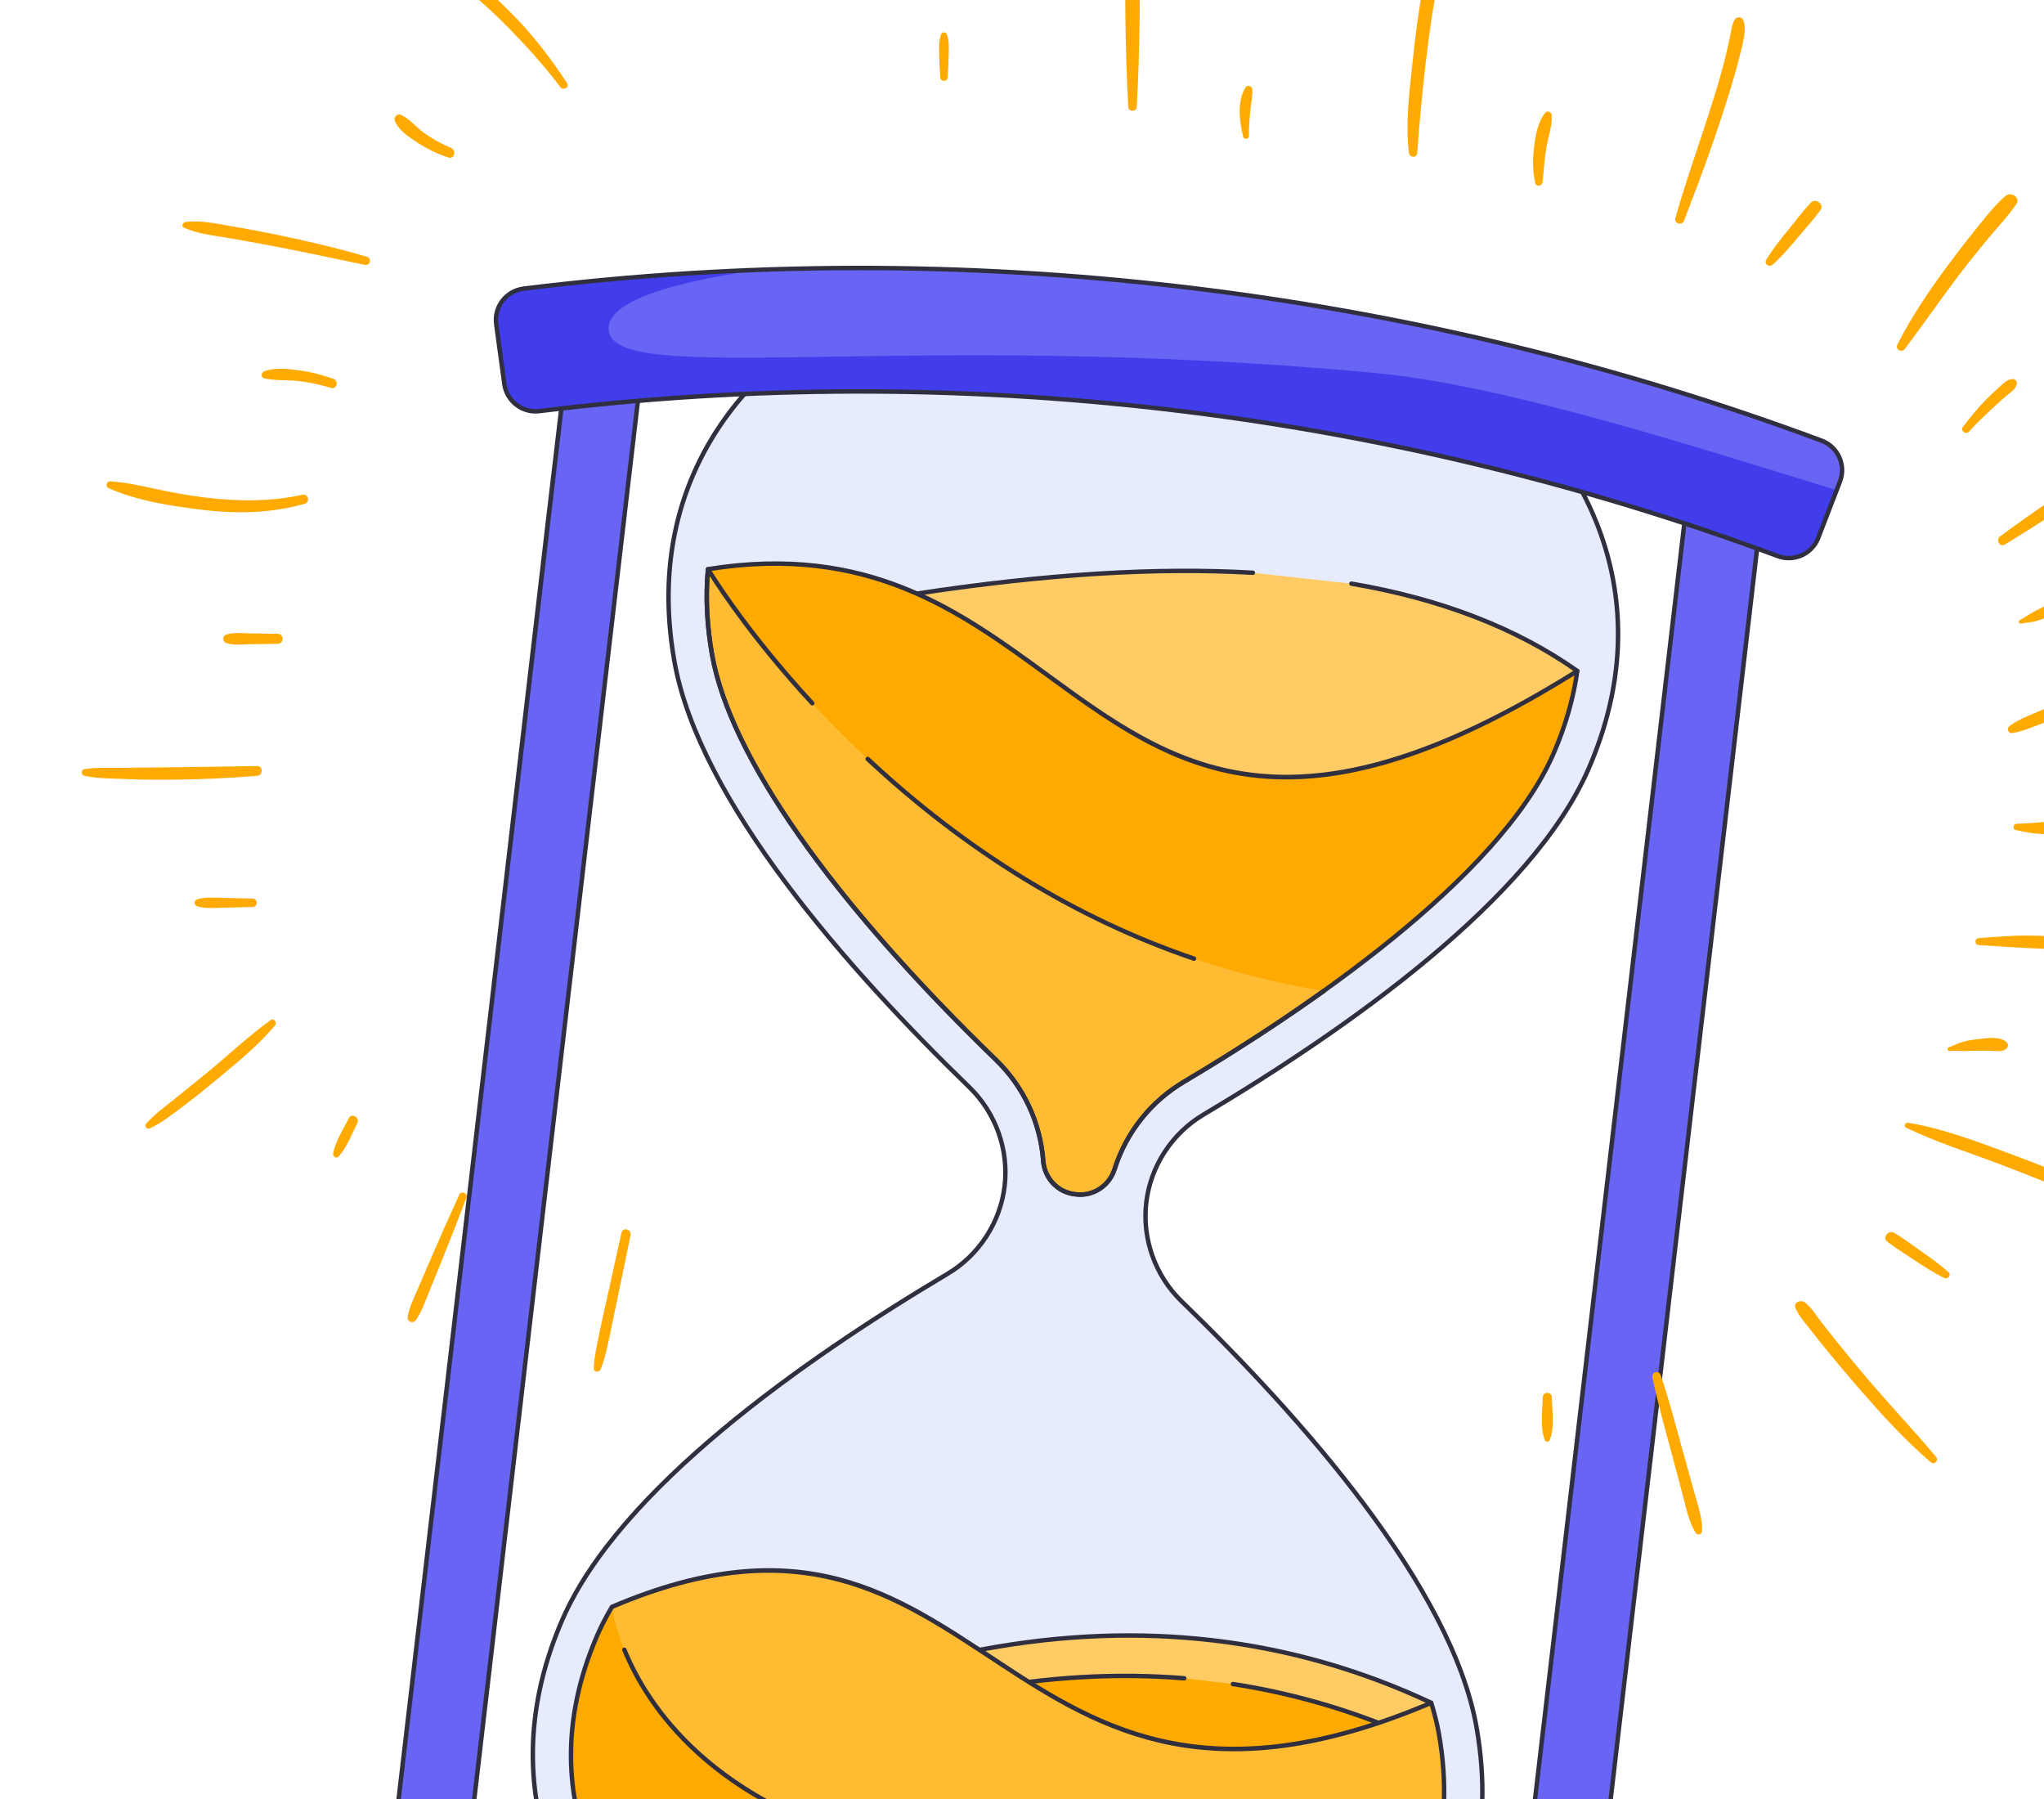 <svg width="100" height="88" viewBox="0 0 100 88" fill="none" xmlns="http://www.w3.org/2000/svg">
<g filter="url(#filter0_d_336_21885)">
<path d="M73.824 94.917L77.475 95.345L86.309 19.904L82.658 19.476L73.824 94.917Z" fill="#6864F4"/>
<path d="M77.474 95.454C77.469 95.454 77.465 95.454 77.461 95.454L73.81 95.026C73.751 95.019 73.708 94.966 73.715 94.906L82.546 19.464C82.553 19.404 82.605 19.361 82.667 19.369C86.51 19.83 86.337 19.769 86.39 19.836C86.445 19.906 86.809 16.431 77.581 95.359C77.578 95.387 77.563 95.413 77.541 95.431C77.521 95.446 77.498 95.454 77.474 95.454ZM73.943 94.823L77.379 95.226L86.185 19.999L82.749 19.597L73.943 94.823Z" fill="#2F2F3F"/>
<path d="M27.808 13.056L18.974 88.499L22.624 88.926L31.458 13.484L27.808 13.056Z" fill="#6864F4"/>
<path d="M18.962 88.606C18.903 88.599 18.86 88.545 18.867 88.486C28.102 9.703 27.64 12.928 27.82 12.947L31.47 13.374C31.529 13.381 31.572 13.435 31.565 13.494C22.298 92.552 22.761 88.956 22.692 89.01C22.624 89.064 22.78 89.038 18.962 88.606ZM19.096 88.403L22.53 88.805L31.337 13.577L27.902 13.175L19.096 88.403Z" fill="#2F2F3F"/>
<path d="M30.148 92.025C30.966 94.206 64.631 98.376 65.787 96.198C65.787 96.198 74.184 91.383 72.233 80.464C70.976 73.442 63.196 64.874 57.805 59.651C56.51 58.398 55.872 56.616 56.081 54.825C56.298 52.97 57.373 51.417 58.871 50.527C65.32 46.693 74.873 40.15 77.718 33.606C82.141 23.434 75.083 16.81 75.083 16.81C74.267 14.635 40.602 10.455 39.446 12.637C39.446 12.637 31.049 17.452 32.998 28.371C34.255 35.395 42.034 43.965 47.424 49.185C50.187 51.858 49.608 56.379 46.36 58.309C39.908 62.145 30.358 68.687 27.513 75.229C23.092 85.401 30.148 92.025 30.148 92.025Z" fill="#E6EBFD"/>
<path d="M61.297 24.017C56.296 23.728 50.758 24.144 44.855 25.038C44.855 25.038 56.894 34.968 57.236 35.034C57.578 35.097 70.915 34.911 70.915 34.911C70.915 34.911 73.613 33.907 73.972 33.809L77.166 28.821C74.066 26.632 70.338 25.266 66.114 24.55" fill="#FFCB64"/>
<path d="M58.178 35.154C57.621 35.154 57.27 35.15 57.216 35.14C56.864 35.073 46.799 26.782 44.785 25.121C44.713 25.061 44.746 24.944 44.838 24.93C51.182 23.969 56.568 23.635 61.303 23.909C61.363 23.912 61.408 23.963 61.405 24.023C61.401 24.083 61.353 24.129 61.291 24.125C56.631 23.856 51.336 24.177 45.111 25.108C49.868 29.031 56.9 34.776 57.267 34.93C57.561 34.975 66.299 34.867 70.894 34.803C71.139 34.712 73.437 33.858 73.902 33.717L77.018 28.849C74.079 26.797 70.405 25.387 66.095 24.656C66.037 24.646 65.997 24.59 66.007 24.531C66.017 24.472 66.074 24.434 66.132 24.442C70.515 25.185 74.249 26.628 77.228 28.732C77.275 28.765 77.288 28.83 77.257 28.879C73.856 34.169 74.076 33.893 73.999 33.914C73.65 34.01 70.978 35.003 70.952 35.013C70.94 35.017 70.928 35.019 70.915 35.019C69.768 35.036 61.113 35.154 58.178 35.154Z" fill="#2F2F3F"/>
<path d="M34.637 23.842C34.52 25.106 34.564 26.504 34.84 28.042C35.724 32.994 40.657 40.028 48.725 47.844C50.082 49.155 50.899 50.932 51.039 52.789C51.102 53.629 51.734 54.316 52.572 54.414L52.659 54.424C53.499 54.523 54.273 53.998 54.529 53.194C55.124 51.316 56.366 49.843 57.915 48.922C63.718 45.473 73.323 39.03 76.005 32.859C76.626 31.428 76.992 30.078 77.166 28.82C53.017 43.968 53.368 20.835 34.637 23.842Z" fill="#FFAA00"/>
<path d="M47.921 76.708L60.302 84.92C60.302 84.92 66.29 83.347 67.427 83.01L70.021 79.295C63.365 76.17 56.043 75.163 47.921 76.708Z" fill="#FFCB64"/>
<path d="M47.861 76.798C47.78 76.745 47.805 76.62 47.901 76.601C55.759 75.108 63.217 75.981 70.067 79.197C70.127 79.225 70.148 79.302 70.11 79.358C67.36 83.28 67.527 83.093 67.458 83.114C66.332 83.448 60.389 85.009 60.329 85.025C60.24 85.048 61.028 85.514 47.861 76.798ZM48.204 76.765L60.321 84.802C60.88 84.655 66.21 83.254 67.36 82.916L69.858 79.339C63.159 76.223 55.875 75.357 48.204 76.765Z" fill="#2F2F3F"/>
<path d="M57.939 78.096C54.669 77.827 51.256 78.013 47.689 78.691L60.07 86.903C60.07 86.903 66.058 85.33 67.195 84.993L69.789 81.279C66.773 79.863 63.621 78.882 60.32 78.376" fill="#FFAA00"/>
<path d="M47.629 78.781C47.548 78.728 47.573 78.603 47.668 78.585C51.183 77.916 54.64 77.716 57.947 77.988C58.007 77.993 58.051 78.045 58.046 78.105C58.041 78.165 57.985 78.209 57.929 78.204C54.725 77.94 51.376 78.123 47.971 78.749L60.089 86.786C60.648 86.639 65.978 85.237 67.128 84.9L69.626 81.322C66.625 79.926 63.489 78.971 60.303 78.483C60.244 78.474 60.203 78.419 60.212 78.359C60.221 78.3 60.276 78.26 60.336 78.269C63.584 78.766 66.779 79.746 69.835 81.18C69.895 81.209 69.916 81.285 69.877 81.341L67.284 85.055C67.27 85.075 67.25 85.09 67.226 85.097C66.1 85.431 60.157 86.992 60.097 87.008C60.007 87.032 60.796 87.497 47.629 78.781Z" fill="#2F2F3F"/>
<path d="M31.434 90.669L31.614 90.841C32.921 91.471 38.947 92.825 48.754 93.973C58.048 95.061 63.115 95.06 64.484 94.79L64.858 94.576C65.078 94.445 69.208 91.952 70.358 86.544C70.867 84.163 70.7 81.472 70.021 79.295C48.642 88.363 48.525 66.666 29.937 74.602C29.66 75.07 29.423 75.527 29.228 75.975C25.41 84.758 31.188 90.432 31.434 90.669Z" fill="#FFBB32"/>
<path d="M31.434 90.669L31.614 90.841C32.921 91.471 38.947 92.825 48.755 93.973C58.048 95.061 63.116 95.06 64.484 94.79L64.858 94.576C65.079 94.445 69.209 91.952 70.358 86.544C61.928 87.448 50.71 88.113 43.587 86.409C30.956 83.385 29.937 74.602 29.937 74.602C29.66 75.07 29.423 75.527 29.228 75.975C25.41 84.758 31.188 90.431 31.434 90.669Z" fill="#FFAA00"/>
<path d="M51.905 87.514C51.177 87.459 47.25 87.397 43.562 86.515C34.754 84.406 31.563 79.485 30.445 76.739C30.422 76.684 30.449 76.621 30.504 76.598C30.559 76.575 30.623 76.602 30.646 76.657C31.748 79.364 34.899 84.217 43.612 86.304C45.84 86.837 48.632 87.171 51.91 87.297C51.969 87.3 52.016 87.35 52.014 87.41C52.011 87.468 51.963 87.514 51.905 87.514Z" fill="#2F2F3F"/>
<path d="M53.886 87.566C53.746 87.563 53.741 87.351 53.889 87.349C56.082 87.379 58.498 87.325 61.071 87.191C61.13 87.188 61.182 87.234 61.185 87.294C61.188 87.353 61.142 87.404 61.083 87.408C58.716 87.531 56.255 87.597 53.886 87.566Z" fill="#2F2F3F"/>
<path d="M61.825 95.049C59.313 95.049 55.105 94.826 48.742 94.081C38.488 92.881 32.766 91.517 31.567 90.939C31.546 90.929 31.558 90.937 31.358 90.748C31.109 90.507 25.298 84.744 29.129 75.932C29.32 75.493 29.56 75.027 29.843 74.548C29.855 74.528 29.873 74.512 29.894 74.503C48.566 66.531 48.657 88.24 69.978 79.196C70.038 79.171 70.105 79.202 70.124 79.263C70.287 79.786 70.414 80.294 70.5 80.774C71.396 85.795 69.819 89.314 68.338 91.381C66.805 93.521 65.103 94.559 64.913 94.671C64.516 94.895 64.536 94.891 64.505 94.897C64.074 94.982 63.206 95.049 61.825 95.049ZM31.677 90.751C32.895 91.327 38.583 92.674 48.767 93.866C57.296 94.865 62.863 94.992 64.445 94.687L64.804 94.483C64.877 94.44 66.629 93.394 68.161 91.255C69.618 89.221 71.169 85.758 70.287 80.812C70.208 80.376 70.096 79.916 69.952 79.442C48.633 88.41 48.459 66.838 30.012 74.689C29.741 75.149 29.511 75.597 29.327 76.019C25.558 84.688 31.256 90.347 31.508 90.592L31.677 90.751Z" fill="#2F2F3F"/>
<path d="M61.825 96.924C53.068 96.924 30.951 93.992 30.056 92.09C29.672 91.714 23.118 85.069 27.413 75.187C30.195 68.787 39.221 62.426 46.303 58.216C47.815 57.318 48.839 55.741 49.043 53.999C49.247 52.257 48.614 50.486 47.351 49.263C41.432 43.533 34.12 35.261 32.891 28.39C31.003 17.82 38.855 12.866 39.365 12.558C39.789 11.905 42.696 11.747 48.008 12.088C58.005 12.73 74.406 15.114 75.174 16.747C75.558 17.123 82.112 23.768 77.818 33.65C75.035 40.05 66.009 46.411 58.927 50.62C57.416 51.519 56.391 53.095 56.187 54.837C55.983 56.58 56.616 58.35 57.879 59.574C63.797 65.303 71.11 73.575 72.339 80.446C74.227 91.017 66.375 95.97 65.866 96.278C65.586 96.708 64.232 96.924 61.825 96.924ZM43.398 12.131C40.264 12.131 39.644 12.491 39.54 12.688C39.53 12.706 39.515 12.721 39.498 12.731C39.414 12.779 31.191 17.638 33.104 28.352C34.323 35.166 41.606 43.4 47.501 49.107C48.813 50.377 49.47 52.215 49.258 54.024C49.046 55.833 47.983 57.47 46.414 58.402C39.359 62.596 30.37 68.927 27.611 75.273C23.273 85.255 30.152 91.882 30.222 91.948C30.234 91.959 30.244 91.973 30.249 91.989C30.771 93.379 46.533 95.845 57.234 96.532C64.438 96.995 65.548 96.418 65.691 96.148C65.717 96.1 74.054 91.281 72.126 80.485C70.907 73.671 63.624 65.437 57.729 59.73C56.417 58.46 55.76 56.621 55.972 54.812C56.184 53.004 57.247 51.367 58.816 50.434C65.871 46.241 74.86 39.91 77.619 33.563C81.957 23.581 75.079 16.954 75.009 16.889C74.996 16.877 74.987 16.863 74.982 16.848C74.357 15.186 52.61 12.131 43.398 12.131Z" fill="#2F2F3F"/>
<path d="M24.277 11.857C24.41 12.833 24.542 13.811 24.675 14.786C24.786 15.621 25.549 16.213 26.384 16.109C46.862 13.579 67.645 16.012 86.985 23.204C87.773 23.497 88.652 23.098 88.953 22.311C90.836 17.432 89.243 21.561 90.017 19.553C90.328 18.749 89.919 17.852 89.111 17.55C72.482 11.362 54.827 8.536 37.17 9.192C33.318 9.333 29.464 9.643 25.621 10.118C24.765 10.225 24.16 11.003 24.277 11.857Z" fill="#6864F4"/>
<path d="M24.277 11.857C24.41 12.833 24.542 13.811 24.675 14.786C24.786 15.621 25.549 16.212 26.384 16.109C46.862 13.579 67.645 16.012 86.985 23.204C87.773 23.497 88.652 23.098 88.953 22.311C89.254 21.533 89.554 20.755 89.854 19.976C82.939 17.857 73.675 14.847 67.318 14.25C44.197 12.081 29.795 15.037 29.774 12.074C29.763 10.611 33.442 9.718 37.17 9.192C33.318 9.333 29.464 9.643 25.621 10.118C24.765 10.225 24.16 11.003 24.277 11.857Z" fill="#413DEA"/>
<path d="M86.947 23.306C67.707 16.151 46.77 13.7 26.398 16.218C25.51 16.328 24.687 15.693 24.567 14.802L24.169 11.872C24.046 10.96 24.691 10.125 25.608 10.011C46.987 7.365 68.959 9.937 89.149 17.45C90.014 17.772 90.451 18.732 90.119 19.593L89.056 22.352C88.732 23.191 87.786 23.619 86.947 23.306ZM87.022 23.103C87.752 23.374 88.572 23.003 88.853 22.274L89.917 19.515C90.204 18.769 89.826 17.933 89.073 17.653C68.916 10.152 46.979 7.584 25.634 10.226C24.838 10.325 24.276 11.05 24.384 11.843L24.781 14.773C24.886 15.546 25.601 16.098 26.371 16.003C46.86 13.47 67.828 15.964 87.022 23.103Z" fill="#2F2F3F"/>
<path d="M16.119 91.287C36.378 98.827 58.156 101.376 79.609 98.719C80.464 98.614 81.07 97.834 80.953 96.981C80.82 96.004 80.688 95.028 80.555 94.051C80.444 93.218 79.681 92.624 78.847 92.728C78.585 92.76 78.327 92.79 78.07 92.819C57.761 95.208 37.259 92.705 18.245 85.633C17.457 85.34 16.578 85.741 16.276 86.526C16.194 86.737 15.332 88.977 15.213 89.286C14.902 90.088 15.311 90.987 16.119 91.287Z" fill="#6864F4"/>
<path d="M16.119 91.286C36.378 98.826 58.156 101.376 79.609 98.719C80.464 98.614 81.07 97.834 80.952 96.981C80.82 96.004 80.687 95.028 80.555 94.051C80.444 93.218 79.681 92.624 78.847 92.727C78.585 92.76 78.327 92.79 78.07 92.819C71.761 93.561 65.423 93.833 59.108 93.636C59.194 94.531 58.655 95.829 56.038 96.173C52.937 96.58 24.269 90.969 15.91 87.474C15.678 88.079 15.445 88.681 15.213 89.285C14.902 90.088 15.311 90.987 16.119 91.286Z" fill="#413DEA"/>
<path d="M63.172 99.838C47.139 99.838 31.117 96.984 16.081 91.388C15.215 91.066 14.78 90.104 15.111 89.246L16.175 86.487C16.498 85.648 17.443 85.22 18.283 85.532C37.523 92.688 58.461 95.139 78.832 92.621C79.724 92.509 80.543 93.146 80.663 94.037L81.061 96.967C81.185 97.879 80.539 98.714 79.622 98.828C74.165 99.503 68.667 99.838 63.172 99.838ZM16.377 86.565L15.313 89.324C15.026 90.069 15.404 90.905 16.157 91.185C36.314 98.686 58.251 101.254 79.596 98.612C80.392 98.513 80.954 97.789 80.846 96.996L80.449 94.066C80.344 93.292 79.628 92.74 78.859 92.836C58.611 95.339 37.633 92.96 18.208 85.735C17.48 85.465 16.658 85.835 16.377 86.565Z" fill="#2F2F3F"/>
<path d="M34.637 23.841C34.52 25.106 34.564 26.504 34.84 28.042C35.724 32.994 40.657 40.028 48.725 47.843C50.082 49.155 50.899 50.932 51.039 52.789C51.102 53.629 51.734 54.316 52.572 54.414L52.659 54.424C53.498 54.522 54.273 53.998 54.528 53.193C55.123 51.316 56.366 49.843 57.915 48.921C60.426 47.429 62.719 45.939 64.772 44.468C45.006 41.326 34.637 23.841 34.637 23.841Z" fill="#FFBB32"/>
<path d="M52.646 54.532L52.559 54.522C51.683 54.419 50.998 53.694 50.931 52.797C50.79 50.939 49.98 49.207 48.65 47.921C40.564 40.089 35.621 33.035 34.733 28.061C34.473 26.61 34.404 25.186 34.529 23.831C34.539 23.727 34.677 23.696 34.73 23.786C34.747 23.815 36.487 26.724 39.818 30.326C39.859 30.37 39.856 30.439 39.812 30.479C39.768 30.52 39.7 30.517 39.659 30.473C36.91 27.501 35.239 24.995 34.719 24.178C34.634 25.415 34.711 26.707 34.947 28.023C35.827 32.953 40.747 39.965 48.8 47.766C50.169 49.089 51.003 50.87 51.147 52.781C51.206 53.574 51.811 54.215 52.585 54.306L52.671 54.316C53.448 54.407 54.184 53.921 54.425 53.161C55.019 51.288 56.26 49.78 57.859 48.828C60.352 47.347 62.657 45.85 64.708 44.38C64.757 44.345 64.825 44.356 64.86 44.405C64.895 44.453 64.883 44.521 64.835 44.556C62.778 46.03 60.468 47.53 57.97 49.015C56.425 49.934 55.212 51.396 54.632 53.226C54.359 54.084 53.526 54.635 52.646 54.532Z" fill="#2F2F3F"/>
<path d="M58.38 42.996C52.633 41.045 47.248 37.749 42.374 33.202C42.33 33.161 42.328 33.092 42.369 33.049C42.41 33.005 42.478 33.002 42.522 33.043C47.373 37.57 52.732 40.849 58.45 42.791C58.507 42.81 58.537 42.872 58.518 42.928C58.499 42.985 58.437 43.015 58.38 42.996Z" fill="#2F2F3F"/>
<path d="M52.646 54.532L52.559 54.522C51.683 54.419 50.998 53.694 50.931 52.798C50.79 50.94 49.98 49.208 48.65 47.922C40.564 40.09 35.621 33.036 34.733 28.062C34.473 26.61 34.404 25.187 34.529 23.832C34.534 23.783 34.571 23.743 34.62 23.735C42.463 22.475 46.966 25.764 51.32 28.944C57.366 33.36 63.076 37.531 77.109 28.729C77.186 28.681 77.286 28.744 77.273 28.836C77.087 30.177 76.694 31.546 76.105 32.903C73.41 39.102 63.788 45.559 57.97 49.016C56.425 49.935 55.212 51.397 54.632 53.227C54.359 54.085 53.526 54.635 52.646 54.532ZM34.737 23.936C34.625 25.247 34.695 26.622 34.946 28.023C35.827 32.954 40.747 39.965 48.8 47.766C50.169 49.09 51.002 50.87 51.147 52.782C51.206 53.575 51.811 54.216 52.584 54.307L52.671 54.317C53.448 54.408 54.184 53.922 54.425 53.161C55.022 51.278 56.27 49.775 57.859 48.829C63.654 45.385 73.238 38.953 75.905 32.817C76.453 31.555 76.829 30.285 77.025 29.037C71.043 32.758 66.567 34.126 62.929 34.127C58.047 34.127 54.675 31.663 51.191 29.119C46.889 25.977 42.44 22.727 34.737 23.936Z" fill="#2F2F3F"/>
<path d="M72.421 21.675C72.421 22.337 71.884 22.875 71.222 22.875C70.558 22.875 70.021 22.337 70.021 21.675C70.021 21.012 70.558 20.475 71.222 20.475C71.884 20.475 72.421 21.012 72.421 21.675Z" fill="#E6EBFD"/>
<path d="M93.356 50.919C95.037 51.202 96.664 51.819 98.258 52.408C99.85 52.996 101.424 53.628 102.978 54.308C103.38 54.484 103.032 55.069 102.634 54.897C101.069 54.223 99.492 53.575 97.899 52.971C96.348 52.383 94.75 51.882 93.253 51.163C93.107 51.094 93.218 50.896 93.356 50.919Z" fill="#FFAA00"/>
<path d="M95.113 58.514C94.61 58.265 94.135 57.957 93.669 57.646C93.221 57.347 92.753 57.065 92.328 56.732C92.08 56.537 92.398 56.148 92.661 56.301C93.144 56.583 93.596 56.934 94.055 57.253C94.494 57.557 94.932 57.876 95.329 58.234C95.486 58.376 95.287 58.599 95.113 58.514Z" fill="#FFAA00"/>
<path d="M94.459 67.524C93.166 66.421 92.035 65.165 90.921 63.885C90.379 63.262 89.847 62.631 89.327 61.991C89.06 61.662 88.797 61.331 88.537 60.997C88.284 60.673 88.002 60.364 87.842 59.983C87.721 59.693 88.123 59.562 88.309 59.711C88.633 59.97 88.862 60.358 89.116 60.684C89.363 61.002 89.612 61.318 89.864 61.631C90.38 62.276 90.906 62.912 91.444 63.539C92.519 64.796 93.657 65.993 94.716 67.264C94.868 67.446 94.639 67.678 94.459 67.524Z" fill="#FFAA00"/>
<path d="M95.348 47.227C95.572 47.153 95.77 47.035 96.005 46.969C96.249 46.9 96.51 46.859 96.764 46.831C97.163 46.785 97.886 46.663 98.181 47C98.274 47.105 98.246 47.23 98.141 47.311C97.955 47.454 97.754 47.422 97.531 47.408C97.297 47.394 97.062 47.394 96.827 47.394C96.593 47.394 96.361 47.405 96.127 47.413C95.897 47.419 95.626 47.382 95.399 47.413C95.279 47.43 95.227 47.268 95.348 47.227Z" fill="#FFAA00"/>
<path d="M96.811 41.889C97.644 41.828 98.457 41.754 99.294 41.765C100.144 41.777 100.994 41.803 101.843 41.847C103.518 41.935 105.19 42.08 106.853 42.295C107.301 42.354 107.307 43.066 106.853 43.007C105.188 42.791 103.518 42.617 101.843 42.507C101.016 42.453 100.189 42.41 99.361 42.382C98.508 42.354 97.663 42.272 96.811 42.23C96.59 42.219 96.592 41.905 96.811 41.889Z" fill="#FFAA00"/>
<path d="M98.66 36.296C99.145 36.293 99.645 36.232 100.131 36.2C100.502 36.174 101.112 35.954 101.432 36.193C101.51 36.252 101.557 36.355 101.498 36.447C101.257 36.829 100.595 36.776 100.194 36.792C99.641 36.814 99.151 36.719 98.617 36.602C98.444 36.564 98.487 36.297 98.66 36.296Z" fill="#FFAA00"/>
<path d="M98.32 31.509C98.706 31.223 99.201 31.027 99.641 30.838C100.114 30.635 100.593 30.448 101.073 30.264C102.055 29.89 103.045 29.541 104.043 29.216C105.02 28.899 106.008 28.612 107.001 28.347C108.009 28.077 109.033 27.789 110.064 27.622C110.493 27.553 110.688 28.173 110.247 28.29C109.255 28.554 108.244 28.748 107.249 29.007C106.254 29.267 105.267 29.553 104.285 29.858C103.304 30.163 102.33 30.489 101.365 30.841C100.902 31.009 100.442 31.183 99.982 31.358C99.499 31.541 98.976 31.77 98.466 31.857C98.25 31.894 98.145 31.64 98.32 31.509Z" fill="#FFAA00"/>
<path d="M98.813 26.337C98.998 26.252 99.155 26.118 99.333 26.019C99.531 25.91 99.731 25.808 99.932 25.705C100.294 25.521 100.66 25.267 101.048 25.149C101.297 25.073 101.509 25.417 101.308 25.595C101.002 25.867 100.575 26.026 100.199 26.178C100.008 26.256 99.815 26.323 99.617 26.379C99.372 26.448 99.128 26.447 98.882 26.504C98.787 26.527 98.713 26.382 98.813 26.337Z" fill="#FFAA00"/>
<path d="M97.858 22.232C99.582 20.966 101.352 19.767 103.119 18.561C103.982 17.971 104.849 17.388 105.718 16.805C106.171 16.501 106.624 16.198 107.076 15.894C107.506 15.605 107.937 15.245 108.416 15.047C108.744 14.912 108.965 15.391 108.745 15.614C108.384 15.98 107.871 16.239 107.444 16.524C107.01 16.815 106.576 17.106 106.141 17.397C105.254 17.99 104.366 18.584 103.475 19.17C101.692 20.343 99.914 21.522 98.092 22.633C97.832 22.793 97.622 22.406 97.858 22.232Z" fill="#FFAA00"/>
<path d="M96.025 16.895C96.388 16.424 96.749 15.965 97.169 15.543C97.37 15.34 97.58 15.143 97.794 14.952C98.005 14.764 98.17 14.566 98.46 14.54C98.597 14.528 98.703 14.686 98.665 14.809C98.588 15.061 98.377 15.178 98.183 15.341C97.964 15.526 97.751 15.718 97.541 15.914C97.124 16.303 96.703 16.7 96.32 17.123C96.18 17.279 95.893 17.066 96.025 16.895Z" fill="#FFAA00"/>
<path d="M92.831 12.852C93.508 11.499 94.356 10.257 95.253 9.04C95.682 8.458 96.122 7.883 96.576 7.321C97.059 6.723 97.535 6.088 98.119 5.585C98.387 5.353 98.87 5.656 98.643 5.989C98.236 6.586 97.732 7.108 97.271 7.663C96.783 8.251 96.303 8.846 95.839 9.455C94.936 10.642 94.094 11.875 93.194 13.065C93.034 13.276 92.708 13.099 92.831 12.852Z" fill="#FFAA00"/>
<path d="M86.409 8.713C86.707 8.213 87.07 7.758 87.438 7.308C87.818 6.842 88.184 6.353 88.592 5.91C88.82 5.664 89.273 5.997 89.066 6.276C88.718 6.745 88.322 7.182 87.948 7.629C87.561 8.092 87.171 8.552 86.719 8.953C86.557 9.097 86.289 8.914 86.409 8.713Z" fill="#FFAA00"/>
<path d="M81.966 6.666C82.714 4.012 83.745 1.445 84.419 -1.23C84.502 -1.559 84.569 -1.891 84.642 -2.223C84.701 -2.484 84.724 -2.809 84.867 -3.036C84.952 -3.171 85.203 -3.21 85.277 -3.036C85.477 -2.566 85.263 -1.901 85.151 -1.425C84.987 -0.735 84.787 -0.053 84.577 0.625C84.124 2.086 83.622 3.531 83.087 4.964C82.86 5.573 82.617 6.175 82.395 6.785C82.299 7.05 81.887 6.946 81.966 6.666Z" fill="#FFAA00"/>
<path d="M75.109 4.954C74.97 4.347 74.983 3.739 75.063 3.123C75.134 2.574 75.237 1.943 75.607 1.51C75.716 1.381 75.912 1.492 75.919 1.639C75.944 2.157 75.744 2.696 75.656 3.203C75.559 3.766 75.531 4.338 75.468 4.905C75.447 5.095 75.159 5.172 75.109 4.954Z" fill="#FFAA00"/>
<path d="M68.929 3.471C68.752 2.019 68.953 0.499 69.106 -0.945C69.194 -1.772 69.29 -2.598 69.418 -3.419C69.51 -4.014 69.578 -4.724 69.874 -5.258C69.99 -5.468 70.313 -5.369 70.316 -5.138C70.324 -4.543 70.161 -3.909 70.072 -3.322C69.949 -2.501 69.837 -1.679 69.742 -0.855C69.577 0.583 69.437 2.027 69.339 3.471C69.321 3.739 68.96 3.729 68.929 3.471Z" fill="#FFAA00"/>
<path d="M60.82 2.686C60.639 1.942 60.51 0.984 60.928 0.288C61.023 0.128 61.261 0.201 61.269 0.38C61.285 0.749 61.186 1.137 61.157 1.507C61.129 1.885 61.092 2.269 61.106 2.647C61.112 2.811 60.859 2.846 60.82 2.686Z" fill="#FFAA00"/>
<path d="M55.197 1.216C55.123 -0.178 55.081 -1.566 55.06 -2.962C55.048 -3.753 55.053 -4.545 55.051 -5.336C55.05 -5.67 55.056 -6.005 55.06 -6.339C55.064 -6.606 55.047 -6.87 55.127 -7.127C55.214 -7.402 55.599 -7.402 55.686 -7.127C55.766 -6.87 55.749 -6.606 55.753 -6.339C55.757 -6.005 55.763 -5.67 55.762 -5.336C55.761 -4.545 55.766 -3.753 55.753 -2.962C55.732 -1.566 55.69 -0.178 55.617 1.216C55.602 1.487 55.211 1.487 55.197 1.216Z" fill="#FFAA00"/>
<path d="M45.999 -0.22C45.982 -0.582 45.956 -0.945 45.951 -1.309C45.945 -1.639 45.919 -1.996 46.037 -2.309C46.09 -2.452 46.274 -2.452 46.328 -2.309C46.446 -1.996 46.419 -1.638 46.414 -1.309C46.408 -0.945 46.383 -0.582 46.365 -0.22C46.354 0.016 46.012 0.016 45.999 -0.22Z" fill="#FFAA00"/>
<path d="M27.408 0.256C26.642 -0.768 25.775 -1.722 24.882 -2.636C24.44 -3.087 23.982 -3.52 23.508 -3.936C23.271 -4.145 23.027 -4.345 22.784 -4.547C22.564 -4.729 22.279 -4.903 22.141 -5.157C22.035 -5.352 22.21 -5.58 22.426 -5.527C22.712 -5.458 22.959 -5.211 23.185 -5.03C23.431 -4.833 23.668 -4.624 23.903 -4.415C24.402 -3.969 24.884 -3.502 25.346 -3.016C26.246 -2.07 27.021 -1.026 27.741 0.062C27.88 0.273 27.553 0.45 27.408 0.256Z" fill="#FFAA00"/>
<path d="M21.93 3.705C21.403 3.524 20.897 3.289 20.431 2.981C20.032 2.717 19.475 2.363 19.312 1.893C19.258 1.739 19.434 1.544 19.594 1.61C20.015 1.784 20.352 2.217 20.722 2.484C21.136 2.783 21.587 3.037 22.06 3.232C22.344 3.349 22.235 3.809 21.93 3.705Z" fill="#FFAA00"/>
<path d="M17.852 8.956C16.358 8.649 14.868 8.322 13.37 8.039C12.632 7.9 11.893 7.763 11.153 7.638C10.421 7.513 9.681 7.441 8.999 7.136C8.848 7.068 8.949 6.876 9.074 6.859C9.802 6.766 10.529 6.928 11.247 7.052C12.008 7.183 12.768 7.323 13.525 7.479C15.015 7.786 16.501 8.131 17.96 8.565C18.211 8.64 18.106 9.008 17.852 8.956Z" fill="#FFAA00"/>
<path d="M16.191 14.974C15.643 14.807 15.079 14.687 14.508 14.629C13.989 14.575 13.437 14.626 12.928 14.507C12.743 14.464 12.776 14.221 12.928 14.164C13.455 13.964 14.091 14.044 14.635 14.117C15.21 14.193 15.768 14.337 16.314 14.531C16.589 14.629 16.478 15.062 16.191 14.974Z" fill="#FFAA00"/>
<path d="M14.912 20.641C13.329 21.09 11.691 21.145 10.061 20.956C8.481 20.773 6.764 20.523 5.301 19.873C5.141 19.802 5.222 19.537 5.389 19.546C6.14 19.588 6.9 19.765 7.634 19.922C8.437 20.093 9.246 20.244 10.062 20.341C11.633 20.527 13.241 20.549 14.792 20.201C15.076 20.138 15.196 20.56 14.912 20.641Z" fill="#FFAA00"/>
<path d="M13.59 27.493C13.159 27.499 12.728 27.505 12.296 27.511C11.908 27.516 11.445 27.58 11.073 27.456C10.87 27.388 10.869 27.108 11.073 27.041C11.447 26.916 11.906 26.98 12.296 26.985C12.728 26.992 13.159 26.997 13.59 27.003C13.905 27.008 13.906 27.489 13.59 27.493Z" fill="#FFAA00"/>
<path d="M12.571 33.951C11.149 34.069 9.727 34.131 8.3 34.139C7.598 34.144 6.897 34.142 6.197 34.109C5.516 34.077 4.785 34.098 4.119 33.946C3.966 33.911 3.955 33.653 4.119 33.626C4.795 33.518 5.513 33.572 6.197 33.557C6.898 33.542 7.599 33.543 8.3 33.535C9.724 33.52 11.147 33.496 12.571 33.471C12.884 33.466 12.875 33.926 12.571 33.951Z" fill="#FFAA00"/>
<path d="M12.361 40.367C11.894 40.378 11.428 40.389 10.962 40.399C10.533 40.409 10.064 40.456 9.648 40.333C9.479 40.282 9.479 40.039 9.648 39.99C10.063 39.866 10.534 39.914 10.962 39.923C11.428 39.934 11.894 39.945 12.361 39.955C12.625 39.962 12.625 40.361 12.361 40.367Z" fill="#FFAA00"/>
<path d="M13.45 46.166C12.602 47.174 11.527 48.04 10.516 48.879C10.034 49.28 9.547 49.673 9.046 50.049C8.506 50.454 7.952 50.901 7.34 51.195C7.186 51.268 7.032 51.087 7.155 50.954C7.615 50.456 8.191 50.049 8.715 49.62C9.215 49.213 9.72 48.811 10.218 48.4C11.222 47.572 12.184 46.657 13.243 45.899C13.411 45.778 13.566 46.028 13.45 46.166Z" fill="#FFAA00"/>
<path d="M17.48 50.938C17.211 51.477 16.976 52.118 16.568 52.571C16.452 52.698 16.27 52.56 16.299 52.414C16.415 51.816 16.797 51.235 17.067 50.696C17.204 50.42 17.618 50.662 17.48 50.938Z" fill="#FFAA00"/>
<path d="M22.824 54.575C22.436 55.596 22.04 56.612 21.63 57.624C21.428 58.12 21.228 58.616 21.025 59.112C20.828 59.593 20.648 60.145 20.347 60.569C20.202 60.776 19.9 60.65 19.945 60.4C20.033 59.907 20.286 59.415 20.482 58.956C20.7 58.443 20.922 57.931 21.143 57.419C21.576 56.416 22.02 55.42 22.476 54.428C22.565 54.234 22.9 54.372 22.824 54.575Z" fill="#FFAA00"/>
<path d="M30.849 56.421C30.622 57.518 30.395 58.614 30.168 59.71C30.06 60.236 29.952 60.763 29.84 61.288C29.724 61.84 29.6 62.448 29.389 62.972C29.322 63.139 29.042 63.137 29.049 62.926C29.07 62.383 29.2 61.812 29.307 61.281C29.417 60.733 29.547 60.188 29.667 59.642C29.913 58.528 30.159 57.413 30.405 56.3C30.469 56.009 30.908 56.132 30.849 56.421Z" fill="#FFAA00"/>
<path d="M81.247 63.264C81.676 64.523 82.007 65.82 82.362 67.102C82.538 67.732 82.713 68.364 82.889 68.994C83.057 69.602 83.299 70.265 83.272 70.901C83.266 71.067 83.054 71.124 82.964 70.984C82.619 70.451 82.491 69.754 82.33 69.148C82.162 68.515 81.993 67.883 81.825 67.25C81.483 65.965 81.111 64.679 80.842 63.376C80.787 63.111 81.159 63.007 81.247 63.264Z" fill="#FFAA00"/>
<path d="M75.922 64.349C75.934 65.007 76.066 65.805 75.824 66.432C75.776 66.554 75.623 66.554 75.576 66.432C75.334 65.806 75.466 65.007 75.477 64.349C75.482 64.062 75.917 64.062 75.922 64.349Z" fill="#FFAA00"/>
</g>
<defs>
<filter id="filter0_d_336_21885" x="-0" y="-9" width="114.497" height="116.838" filterUnits="userSpaceOnUse" color-interpolation-filters="sRGB">
<feFlood flood-opacity="0" result="BackgroundImageFix"/>
<feColorMatrix in="SourceAlpha" type="matrix" values="0 0 0 0 0 0 0 0 0 0 0 0 0 0 0 0 0 0 127 0" result="hardAlpha"/>
<feOffset dy="4"/>
<feGaussianBlur stdDeviation="2"/>
<feComposite in2="hardAlpha" operator="out"/>
<feColorMatrix type="matrix" values="0 0 0 0 0 0 0 0 0 0 0 0 0 0 0 0 0 0 0.25 0"/>
<feBlend mode="normal" in2="BackgroundImageFix" result="effect1_dropShadow_336_21885"/>
<feBlend mode="normal" in="SourceGraphic" in2="effect1_dropShadow_336_21885" result="shape"/>
</filter>
</defs>
</svg>
